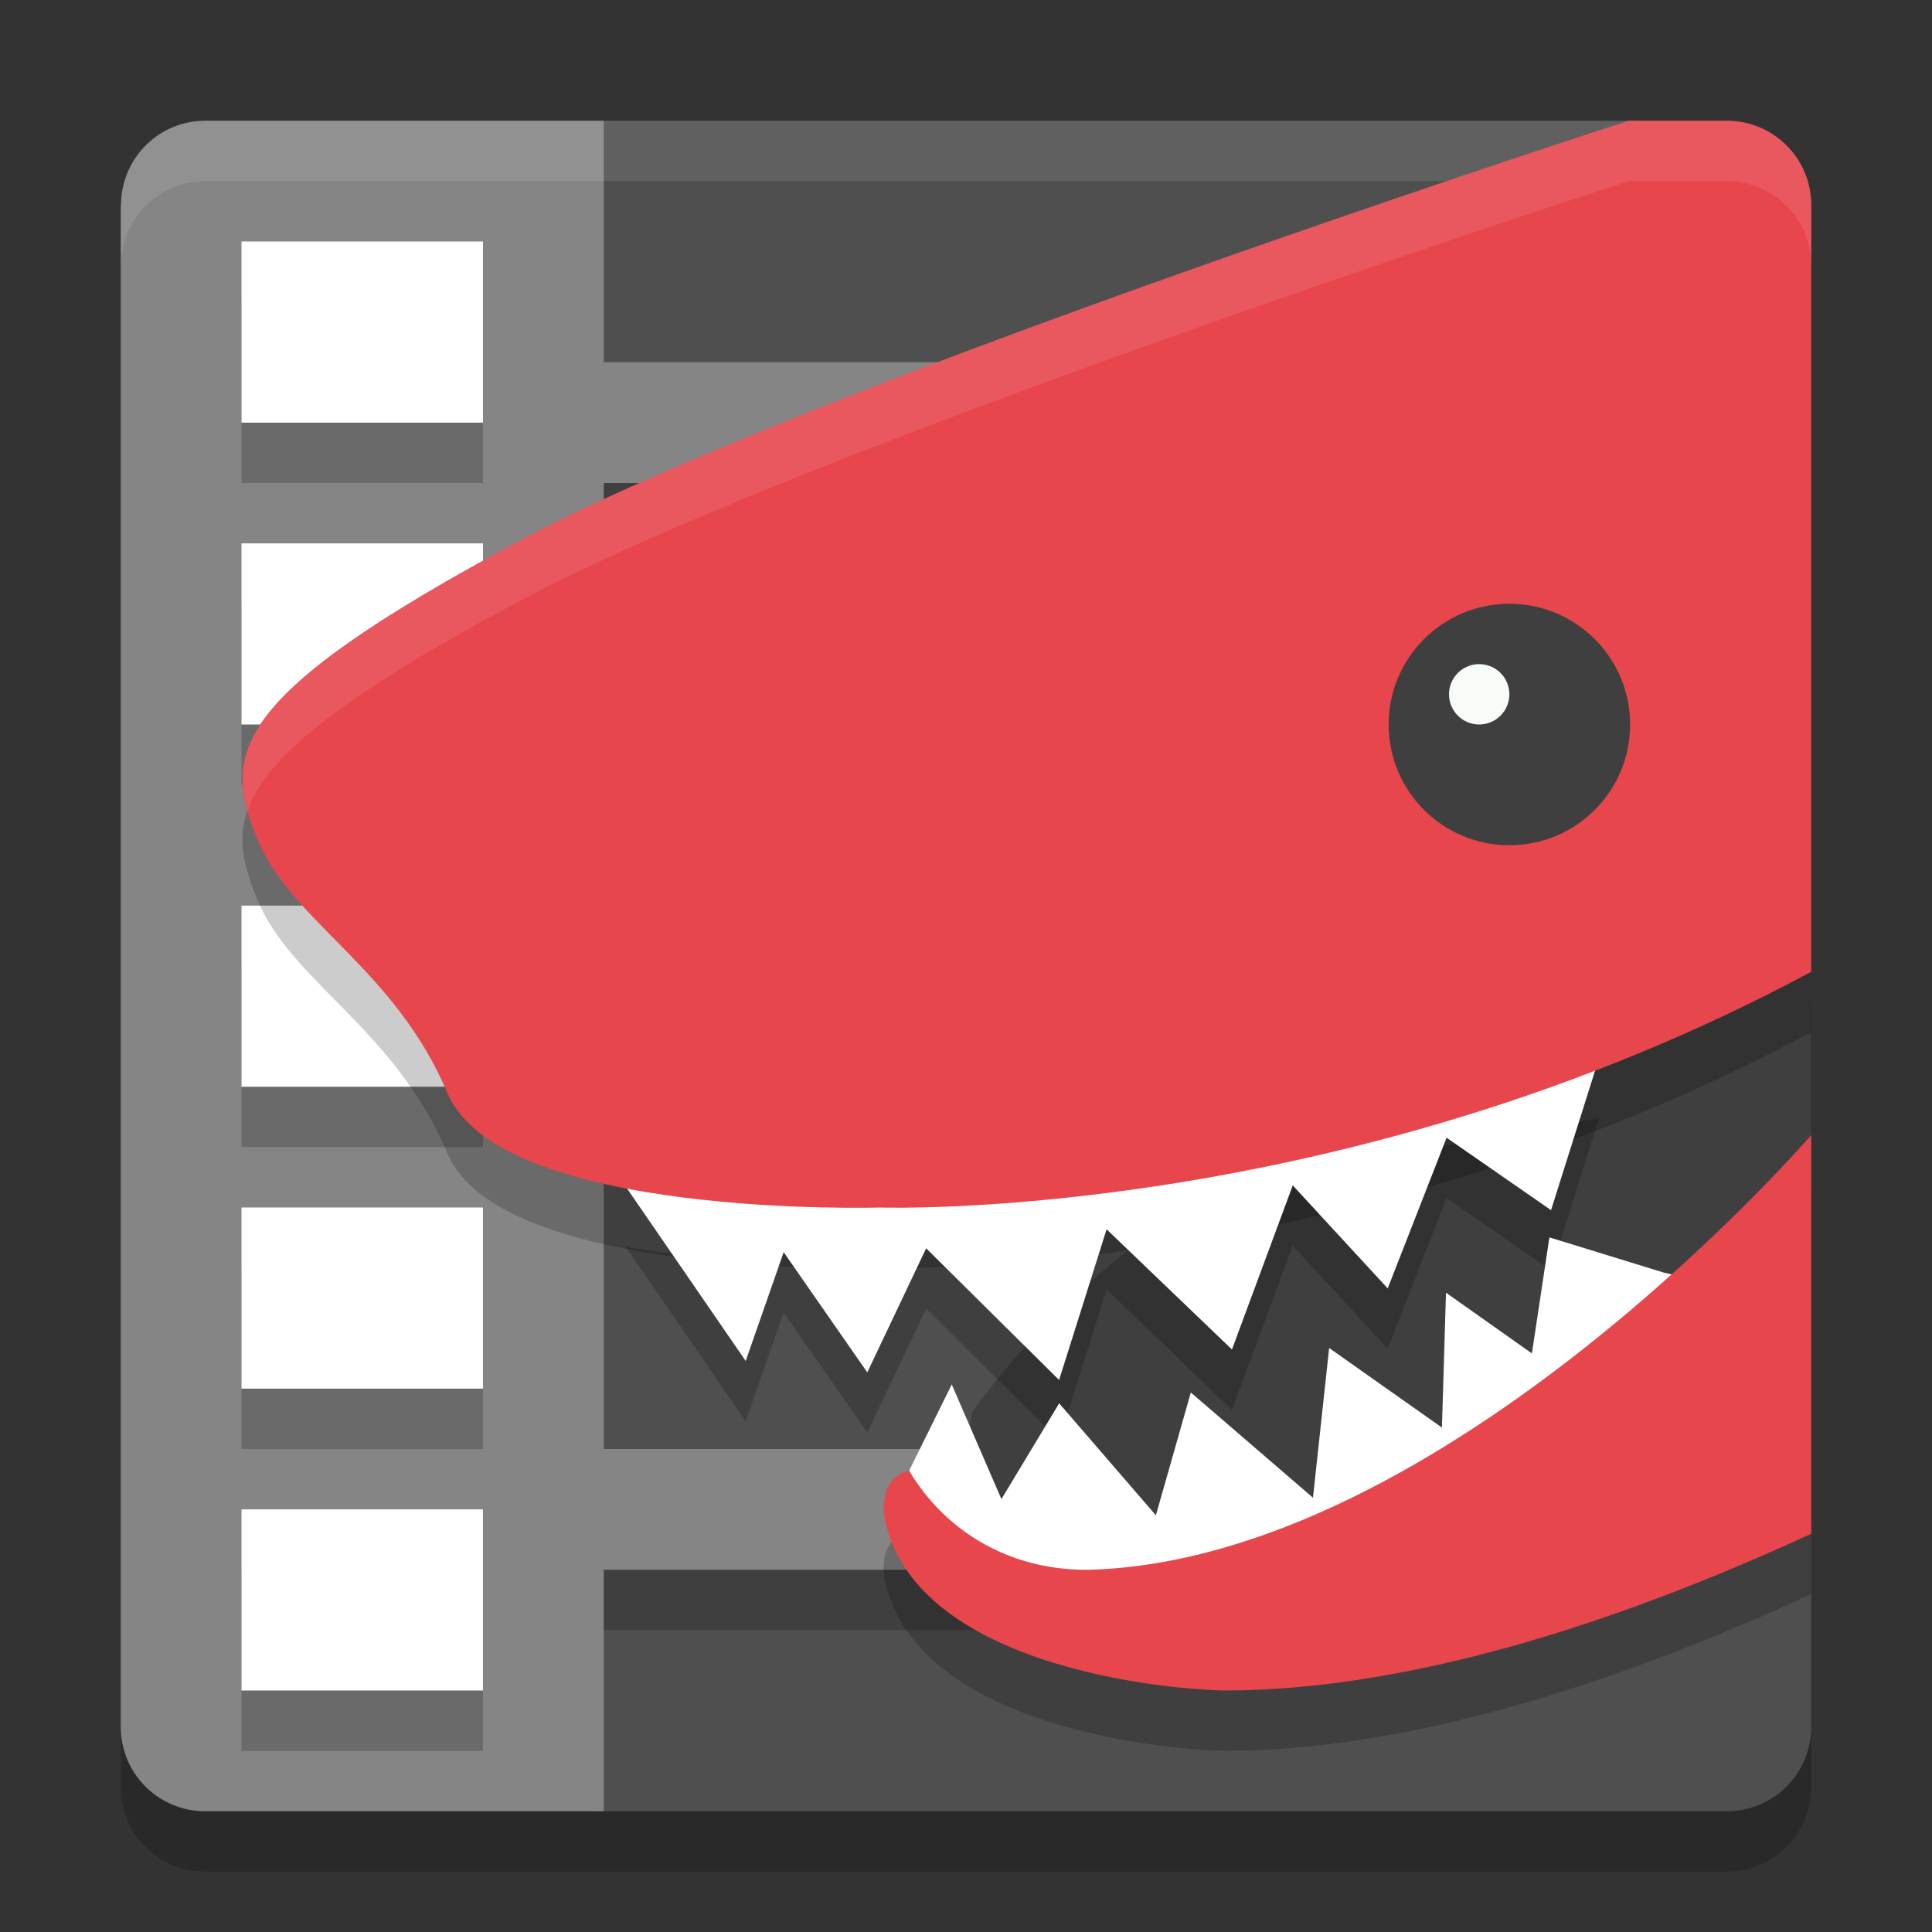 <svg xmlns="http://www.w3.org/2000/svg" width="32" height="32" version="1"><rect width="100%" height="100%" fill="#333333" stroke="none"/><defs>
<linearGradient id="ucPurpleBlue" x1="0%" y1="0%" x2="100%" y2="100%">
  <stop offset="0%" style="stop-color:#B794F4;stop-opacity:1"/>
  <stop offset="100%" style="stop-color:#4299E1;stop-opacity:1"/>
</linearGradient>
</defs>
 <path style="opacity:0.2" d="M 3.4,3 C 3.21,3 3.028,3.039 2.863,3.107 2.785,3.14 2.711,3.179 2.641,3.225 2.27,3.465 2.022,3.878 2.006,4.352 2.005,4.368 2,4.384 2,4.4 L 2,4.5 l 0,25 0,0.1 C 2,30.375 2.625,31 3.4,31 l 0.098,0 6.402,0 L 10,31 28.6,31 C 29.375,31 30,30.375 30,29.6 l 0,-3.469 -0.969,-1.271 0.277,-19.652 C 29.32,4.432 28.848,4.364 28.254,3.865 L 27.199,3 10,3 9.9,3 3.498,3 3.4,3 Z"/>
 <path style="fill:#4f4f4f" d="m 9.9,2 0,28 18.7,0 C 29.376,30 30,29.376 30,28.6 L 30,25.131 29.032,23.86 29.308,4.207 C 29.319,3.432 28.848,3.363 28.254,2.865 L 27.2,2 Z M 2.863,2.107 c -0.078,0.032 -0.151,0.072 -0.221,0.118 0.07,-0.045 0.144,-0.085 0.221,-0.118 z M 2.632,2.23 C 2.559,2.278 2.491,2.333 2.428,2.394 2.491,2.333 2.558,2.278 2.632,2.23 Z M 2.428,2.394 C 2.302,2.515 2.2,2.661 2.127,2.823 2.2,2.661 2.303,2.516 2.428,2.394 Z M 2.127,2.823 C 2.054,2.985 2.012,3.162 2.005,3.351 2.012,3.163 2.054,2.985 2.127,2.823 Z M 2.005,3.351 C 2.005,3.368 2,3.383 2,3.4 L 2,3.5 C 2,3.44 2.005,3.407 2.005,3.351 Z"/>
 <rect style="opacity:0.2" width="8" height="2" x="9" y="7"/>
 <rect style="opacity:0.2" width="8" height="2" x="9" y="25"/>
 <path style="fill:#858585" d="M 3.4,2 C 2.641,2 2.032,2.599 2.005,3.351 2.005,3.407 2,3.44 2,3.5 L 2,28.5 2,28.6 C 2,29.376 2.624,30 3.4,30 L 3.498,30 10,30 l 0,-4 6.756,0 0,-2 L 10,24 10,8 l 6.756,0 0,-2 L 10,6 10,2 3.498,2 Z"/>
 <path style="opacity:0.2" d="M 4,5 4,8 8,8 8,5 4,5 Z m 0,5 0,3 4,0 0,-3 -4,0 z m 0,6 0,3 4,0 0,-3 -4,0 z m 0,5 0,3 4,0 0,-3 -4,0 z m 0,5 0,3 4,0 0,-3 -4,0 z"/>
 <path style="fill:#ffffff" d="M 4 4 L 4 7 L 8 7 L 8 4 L 4 4 z M 4 9 L 4 12 L 8 12 L 8 9 L 4 9 z M 4 15 L 4 18 L 8 18 L 8 15 L 4 15 z M 4 20 L 4 23 L 8 23 L 8 20 L 4 20 z M 4 25 L 4 28 L 8 28 L 8 25 L 4 25 z"/>
 <path style="fill-rule:evenodd" d="m 30,16.596 c -2.845,1.528 -5.672,2.501 -8.117,3.125 -0.101,0.03 -0.215,0.07 -0.312,0.098 -3.209,0.916 -5.475,4.076 -5.475,4.076 l -0.178,1.588 c 0.288,0.125 2.984,1.23 6.563,0.004 3.591,-1.231 7.157,-6.073 7.518,-6.572 z"/>
 <path style="fill-rule:evenodd" d="m 25.663,20.995 -0.29,1.922 -1.423,-1.006 -0.067,2.234 -1.868,-1.318 -0.268,2.48 -2.023,-1.743 -0.579,2.034 -1.602,-1.855 -0.956,1.587 -0.823,-1.899 -0.706,1.428 c 0.088,0.094 0.178,0.174 0.268,0.262 0.223,0.172 0.483,0.321 0.483,0.321 0,0 2.891,1.341 6.673,0.045 1.918,-0.657 3.813,-2.339 5.232,-3.845 -0.055,-0.021 -0.101,-0.046 -0.16,-0.065 z"/>
 <ellipse style="opacity:0.2" cx="25.061" cy="12.36" rx="1.919" ry="1.928"/>
 <ellipse style="opacity:0.2" cx="24.18" cy="11.475" rx=".472" ry=".474"/>
 <path style="fill:#3f3f3f;fill-rule:evenodd" d="m 30,15.956 c -2.845,1.528 -5.673,2.501 -8.117,3.125 -0.101,0.03 -0.215,0.07 -0.312,0.098 -3.209,0.916 -5.475,4.216 -5.475,4.216 l -0.178,1.588 c 0.288,0.125 2.984,1.23 6.563,0.004 C 26.072,23.756 29.639,19.369 30,18.87 Z"/>
 <path style="opacity:0.2" d="M 26.974,3 C 25.879,3.355 13.247,7.473 8.609,9.954 3.764,12.545 3.689,13.492 4.255,14.882 c 0.566,1.39 2.277,2.14 3.158,4.226 0.881,2.086 7.172,1.892 7.172,1.892 0,0 7.656,0.263 15.415,-3.904 L 30,4.4 C 30,3.624 29.376,3 28.6,3 Z M 30,19.8 c 0,0 -6.056,7.021 -11.945,7.2 -1.253,0.022 -2.358,-0.574 -2.998,-1.641 0,0 -0.503,0.079 -0.409,0.774 C 15.13,28.598 19.287,28.986 20.304,29 22.602,28.993 25.755,28.357 30,26.404 Z"/>
 <path style="opacity:0.2;fill-rule:evenodd" d="m 26.49,18.519 c 0,0 -0.039,0.006 -0.039,0.006 -6.951,1.275 -11.866,1.823 -11.866,1.823 0,0 -2.233,0.72 -4.226,0.297 l 1.992,2.896 0.629,-1.802 1.385,1.991 0.975,-2.055 2.202,2.181 0.787,-2.496 2.076,1.991 1.007,-2.718 1.573,1.706 0.975,-2.496 1.73,1.2 0.755,-2.391 z"/>
 <path style="fill:#ffffff;fill-rule:evenodd" d="m 26.49,17.52 c 0,0 -0.039,0.006 -0.039,0.006 C 19.5,18.8 14.585,19.349 14.585,19.349 c 0,0 -2.233,0.72 -4.226,0.297 l 1.992,2.896 0.629,-1.802 1.385,1.991 0.975,-2.055 2.202,2.181 0.787,-2.496 2.076,1.991 1.007,-2.718 1.573,1.706 0.975,-2.496 1.73,1.2 0.755,-2.391 z"/>
 <path style="fill:#ffffff;fill-rule:evenodd" d="m 25.663,20.495 -0.29,1.922 -1.423,-1.006 -0.067,2.234 -1.868,-1.318 -0.268,2.48 -2.023,-1.743 -0.579,2.034 -1.602,-1.855 -0.956,1.587 -0.823,-1.899 -0.706,1.428 c 0.088,0.094 -0.225,0.577 -0.136,0.665 0.223,0.172 0.08,0.61 0.08,0.61 0,0 4.102,1.514 7.884,0.218 1.918,-0.657 3.813,-3.146 5.232,-4.652 -0.055,-0.021 -0.504,-0.104 -0.564,-0.123 z"/>
 <path style="fill:#ffffff;opacity:0.1" d="M 3.4,2 C 3.211,2 3.028,2.04 2.863,2.107 2.785,2.14 2.711,2.179 2.641,2.225 2.27,2.465 2.022,2.878 2.006,3.352 2.005,3.368 2,3.384 2,3.4 L 2,3.5 2,4.4 c 0,-0.017 0.005,-0.032 0.006,-0.049 C 2.022,3.878 2.27,3.465 2.641,3.225 2.711,3.179 2.785,3.14 2.863,3.107 3.028,3.04 3.211,3 3.4,3 L 3.498,3 10,3 28.6,3 C 29.375,3 30,3.625 30,4.4 l 0,-1 C 30,2.625 29.375,2 28.6,2 L 10,2 3.498,2 Z"/>
 <path style="fill:#e7464c" d="M 26.974,2 C 25.879,2.355 13.247,6.473 8.609,8.954 3.764,11.545 3.689,12.492 4.255,13.882 c 0.566,1.39 2.277,2.14 3.158,4.226 0.881,2.086 7.172,1.892 7.172,1.892 0,0 7.656,0.263 15.415,-3.904 L 30,3.4 C 30,2.624 29.376,2 28.6,2 Z M 30,18.8 c 0,0 -6.056,7.021 -11.945,7.2 -1.253,0.022 -2.358,-0.574 -2.998,-1.641 0,0 -0.503,0.079 -0.409,0.774 C 15.13,27.598 19.287,27.986 20.304,28 22.602,27.993 25.755,27.357 30,25.404 Z"/>
 <circle style="fill:#3f3f3f" cx="25" cy="12" r="2"/>
 <circle style="fill:#f8fcf9" cx="24.5" cy="11.5" r=".5"/>
 <path style="opacity:0.1;fill:#ffffff" d="M 26.975,2 C 25.879,2.355 13.247,6.472 8.609,8.953 4.305,11.256 3.769,12.261 4.1,13.432 4.388,12.578 5.536,11.597 8.609,9.953 13.247,7.472 25.879,3.355 26.975,3 l 1.625,0 C 29.375,3 30,3.625 30,4.4 l 0,-1 C 30,2.625 29.375,2 28.6,2 Z"/>
</svg>
